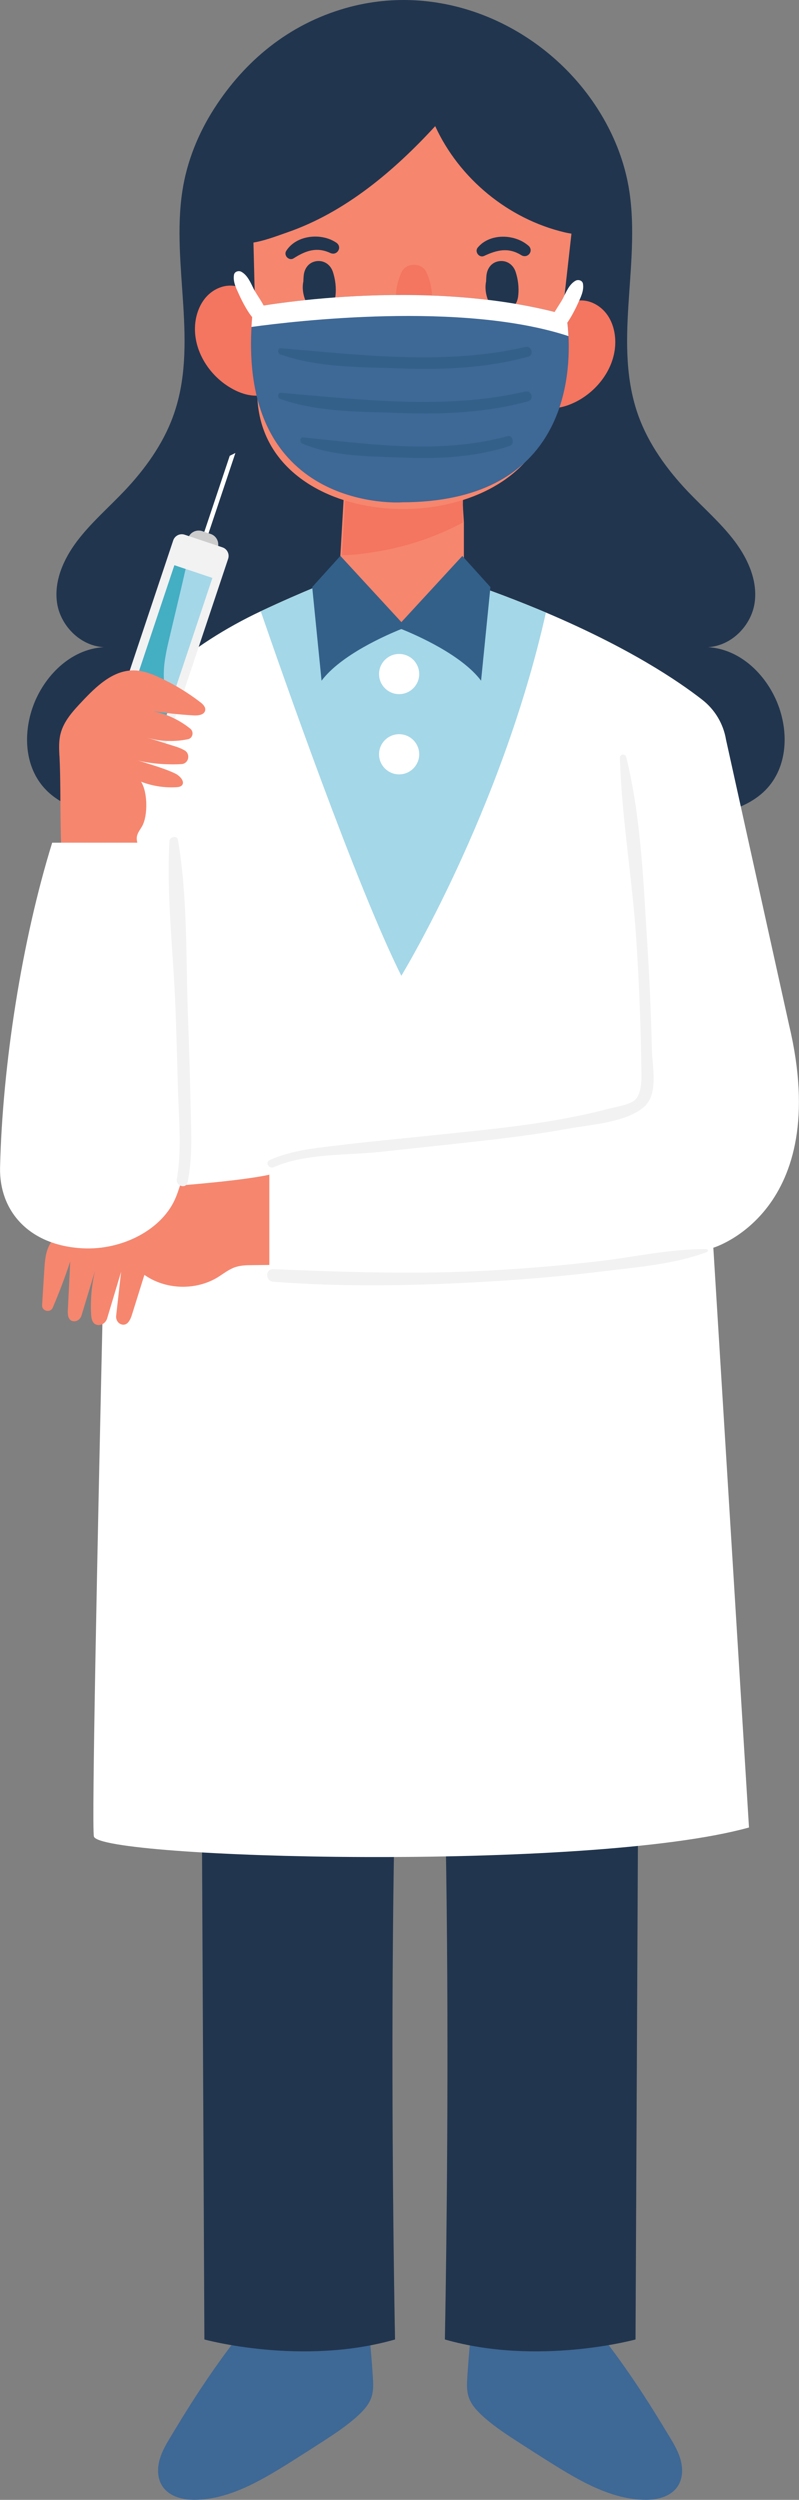 <?xml version="1.0" encoding="UTF-8"?>
<svg id="Camada_2" data-name="Camada 2" xmlns="http://www.w3.org/2000/svg" viewBox="0 0 127.32 398.13">
  <rect x="0" y="0" width="127.32" height="398.13" fill="#808080" stroke="none"/>
  <defs>
    <style>
      .cls-1 {
        fill: #f6866e;
      }

      .cls-1, .cls-2, .cls-3, .cls-4, .cls-5, .cls-6, .cls-7, .cls-8, .cls-9, .cls-10 {
        stroke-width: 0px;
      }

      .cls-2 {
        fill: #ccc;
      }

      .cls-3 {
        fill: #44aec3;
      }

      .cls-4 {
        fill: #fff;
      }

      .cls-5 {
        fill: #21354e;
      }

      .cls-6 {
        fill: #f47560;
      }

      .cls-7 {
        fill: #336089;
      }

      .cls-8 {
        fill: #a4d7e8;
      }

      .cls-9 {
        fill: #3e6896;
      }

      .cls-10 {
        fill: #f2f2f2;
      }
    </style>
  </defs>
  <g id="OBJECTS">
    <g>
      <path class="cls-5" d="M124.03,112.36c-1.72-4.62-5.85-8.96-11.2-9.29,3.85-.24,6.88-3.53,7.41-7,.53-3.47-.99-6.97-3.17-9.87-2.18-2.89-5-5.33-7.52-7.98-3.33-3.52-6.17-7.49-7.78-11.89-4.18-11.42.33-23.98-1.49-35.91-.71-4.65-2.5-9.14-5.11-13.19C86.89,4.38,70.74-3.2,55.01,1.31c-9.03,2.59-15.99,8.39-20.84,15.92-2.61,4.05-4.4,8.54-5.11,13.19-1.82,11.92,2.69,24.48-1.49,35.91-1.61,4.41-4.45,8.38-7.78,11.89-2.52,2.65-5.34,5.09-7.52,7.98s-3.7,6.39-3.17,9.87c.53,3.47,3.56,6.76,7.41,7-5.35.33-9.48,4.67-11.2,9.29-1.72,4.64-1.39,10.28,2.37,13.78,2.88,2.68,7.17,3.62,11.24,4.21,15.1,2.17,31.72.78,43.73-7.84.51-.36,1.01-.75,1.31-1.27.33-.58.36-1.27.38-1.92.11-3.24.22-6.47.33-9.71.11,3.24.22,6.47.33,9.71.02.66.05,1.34.38,1.92.3.52.8.91,1.31,1.27,12,8.62,28.62,10.01,43.73,7.84,4.07-.59,8.35-1.52,11.24-4.21,3.76-3.5,4.1-9.15,2.37-13.78Z"/>
      <g>
        <g>
          <path class="cls-9" d="M27.13,388.18c-.65,1.09-1.31,2.21-1.67,3.46-.36,1.25-.41,2.66.14,3.82.95,2.04,3.33,2.69,5.42,2.67,5.39-.04,10.39-2.95,15.07-5.88,1.85-1.16,3.7-2.34,5.53-3.53,1.91-1.24,3.82-2.51,5.52-4.09.88-.82,1.72-1.77,2.09-2.97.31-1.01.25-2.1.18-3.17-.25-3.81-.61-7.62-1.08-11.41-.1-.77-7.77-.81-8.59-.8-2.27.03-5.19-.09-7.31.96-1.79.9-3.2,3.24-4.44,4.82-1.86,2.37-3.63,4.84-5.33,7.36-1.92,2.85-3.74,5.78-5.52,8.75Z"/>
          <path class="cls-5" d="M31.92,237.66l.65,134.93s15.51,4.26,30.38,0c0,0-1.94-93.74,2.59-135.64l-33.61.71Z"/>
          <path class="cls-9" d="M106.75,388.18c.65,1.09,1.31,2.21,1.67,3.46s.41,2.66-.14,3.82c-.95,2.04-3.33,2.69-5.42,2.67-5.39-.04-10.39-2.95-15.07-5.88-1.85-1.16-3.7-2.34-5.53-3.53-1.91-1.24-3.82-2.51-5.52-4.09-.88-.82-1.72-1.77-2.09-2.97-.31-1.01-.25-2.1-.18-3.17.25-3.81.61-7.62,1.08-11.41.1-.77,7.77-.81,8.59-.8,2.27.03,5.19-.09,7.31.96,1.79.9,3.2,3.24,4.44,4.82,1.86,2.37,3.63,4.84,5.33,7.36,1.92,2.85,3.74,5.78,5.52,8.75Z"/>
          <path class="cls-5" d="M101.92,237.66l-.65,134.93s-15.51,4.26-30.38,0c0,0,1.94-93.74-2.59-135.64l33.61.71Z"/>
        </g>
        <path class="cls-4" d="M113.67,198.73l5.68,92.32c-25.57,7.1-103.68,4.97-104.39,1.42-.71-3.55,3.55-173.99,3.55-173.99,1.78-7.53,11.92-15.9,23.04-21.13,6.69-3.15,11.93-5.15,11.93-5.15h19.35c5.29,1.78,10,3.59,14.16,5.35,13.22,5.61,21.01,10.85,24.92,13.9,2.01,1.57,3.36,3.83,3.78,6.35l10.04,45.41c7.1,29.83-12.07,35.51-12.07,35.51Z"/>
        <path class="cls-8" d="M86.99,97.56c-7.11,31.73-23.04,57.85-23.04,57.85-7.17-14.35-18.88-47.84-22.4-58.05,6.69-3.15,11.93-5.15,11.93-5.15h19.35c5.29,1.78,10,3.59,14.16,5.35Z"/>
        <path class="cls-1" d="M42.92,187.06v14.4c-.88,0-1.75.02-2.63.03-.97,0-1.95.02-2.87.34-1,.36-1.84,1.04-2.74,1.6-3.52,2.14-8.31,1.98-11.67-.39-.67,2.13-1.33,4.26-2,6.4-.25.8-.74,1.78-1.68,1.48-.57-.18-.89-.79-.82-1.38l.79-7-2.23,7.44c-.2.66-.84,1.14-1.53,1.04-.82-.14-.98-.97-1.02-1.68-.13-2.34.08-4.69.63-6.96l-2.17,7.15c-.18.6-.8,1.03-1.41.87-.74-.18-.8-1.04-.76-1.72.13-2.59.26-5.18.38-7.77-.82,2.48-1.75,4.93-2.78,7.34-.38.89-1.75.59-1.7-.38,0,0,0-.01,0-.02.11-1.87.23-3.74.35-5.61.09-1.41.19-2.88.9-4.1.51-.87,1.31-1.56,2.08-2.22,1.31-1.12,2.63-2.24,3.95-3.36,1.14-.97,2.31-1.96,3.7-2.5,1.16-.45,2.41-.58,3.64-.7,1.19-.11,15.64-.99,21.58-2.27Z"/>
        <path class="cls-10" d="M112.58,198.94c-5.67-.07-11.51,1.27-17.14,1.92-5.74.67-11.49,1.16-17.26,1.48-11.59.65-23.05.27-34.64-.21-1.29-.05-1.27,1.9,0,2,11.69.91,23.64.63,35.33-.09,5.77-.35,11.52-.87,17.26-1.57,5.44-.67,11.37-1.13,16.51-3.07.24-.09.22-.45-.06-.46Z"/>
        <path class="cls-10" d="M103.88,167.18c-.13-5.49-.36-10.98-.71-16.46-.63-9.94-.99-20.48-3.39-30.19-.14-.55-1.01-.44-1,.14.28,9.55,1.96,19.13,2.59,28.68.32,4.8.55,9.6.69,14.4.07,2.29.12,4.58.15,6.86.02,1.35.06,3.65-1.12,4.65-.8.68-3.07,1.05-4.09,1.32-9.15,2.42-18.62,3.24-28.01,4.23-4.83.51-9.67.95-14.5,1.53-3.87.47-7.95.79-11.53,2.43-.76.35-.1,1.46.66,1.12,5.06-2.24,11.62-1.86,17.09-2.45,5.23-.57,10.46-1.11,15.68-1.7,4.68-.53,9.35-1.11,13.98-1.96,3.55-.65,9.53-1,12.33-3.56,2.25-2.06,1.24-6.36,1.18-9.03Z"/>
        <g>
          <g>
            <polygon class="cls-4" points="31.65 89.65 30.98 89.42 36.61 72.59 37.51 72.14 31.65 89.65"/>
            <path class="cls-2" d="M32.44,88.41l-1.35-.45c-.93-.31-1.43-1.32-1.12-2.25h0c.31-.93,1.32-1.43,2.25-1.12l1.35.45c.93.31,1.43,1.32,1.12,2.25h0c-.31.93-1.32,1.43-2.25,1.12Z"/>
            <path class="cls-10" d="M23.97,85.31h6.35c.79,0,1.44.64,1.44,1.44v30.5c0,.79-.64,1.44-1.44,1.44h-6.35c-.79,0-1.44-.64-1.44-1.44v-30.5c0-.79.64-1.44,1.44-1.44Z" transform="translate(33.73 -3.35) rotate(18.48)"/>
            <rect class="cls-8" x="15.6" y="98.8" width="23.11" height="6.39" transform="translate(-78.19 95.41) rotate(-71.52)"/>
            <path class="cls-3" d="M27.16,112.04l-.64,1.93-6.06-2.03,7.33-21.92,1.79.6c-.21.86-.39,1.72-.59,2.57-.65,2.74-1.3,5.47-1.95,8.21-.46,1.95-.93,3.92-.94,5.93-.02,1.62.29,3.29,1.07,4.7Z"/>
          </g>
          <g>
            <g>
              <path class="cls-1" d="M9.47,120.44c-.06-1.2-.12-2.41.18-3.58.5-2.01,1.98-3.61,3.4-5.12,2.25-2.39,4.88-4.95,8.15-4.97,1.54-.01,3.02.56,4.41,1.22,2.22,1.05,4.34,2.33,6.29,3.83.42.32.89.77.8,1.3-.12.72-1.08.86-1.8.82-2.46-.14-4.92-.41-7.35-.82,2.47.34,4.83,1.37,6.77,2.93.62.5.41,1.52-.37,1.68-2.3.48-4.73.35-6.96-.39l5.01,1.56c.47.15.97.35,1.42.61.99.58.65,2.11-.49,2.18-2.07.14-4.93-.05-6.94-.57,1.77.57,4.29,1.27,5.96,2.09.77.38,1.62,1.36.98,1.92-.21.18-.51.22-.79.24-1.92.12-3.87-.18-5.67-.88,1.07,1.64,1.13,5.45.15,7.14-.32.55-.74,1.06-.82,1.69-.06.49.1.97.26,1.44,1.13,3.31,2.26,5.07,3.39,8.38-.12-.35-13.73,5.97-14.87-.25-1.32-7.14-.75-15.19-1.1-22.46Z"/>
              <path class="cls-4" d="M8.32,134.21h18.46s7.64,40.52,1.27,56.4c-2.08,5.2-8.56,8.52-14.85,8.2-8.6-.44-13.36-5.97-13.19-12.91.39-16.22,3.44-35.98,8.31-51.7Z"/>
            </g>
            <path class="cls-10" d="M30.38,176.36c-.11-4.95-.25-9.9-.44-14.84-.33-9.12-.04-18.73-1.58-27.73-.14-.8-1.31-.55-1.36.18-.5,8.84.66,17.99.97,26.84.15,4.24.27,8.48.39,12.72.13,4.7.63,9.62-.18,14.27-.19,1.11,1.49,1.61,1.72.47.8-3.94.57-7.92.48-11.92Z"/>
          </g>
        </g>
        <g>
          <g>
            <path class="cls-4" d="M66.8,107.35c0,1.76-1.43,3.2-3.2,3.2s-3.2-1.43-3.2-3.2,1.43-3.2,3.2-3.2,3.2,1.43,3.2,3.2Z"/>
            <path class="cls-4" d="M66.8,120.13c0,1.76-1.43,3.2-3.2,3.2s-3.2-1.43-3.2-3.2,1.43-3.2,3.2-3.2,3.2,1.43,3.2,3.2Z"/>
          </g>
          <g>
            <g>
              <polygon class="cls-1" points="73.92 100.21 53.34 100.21 54.24 88.42 55.34 69.49 72.92 66.89 73.92 83.23 73.92 100.21"/>
              <path class="cls-6" d="M73.73,83.23c-4.45,2.37-9.31,3.97-14.29,4.71-1.21.2-3.05.46-4.94.48l1.11-18.93,18.3-2.6-.18,16.33Z"/>
            </g>
            <g>
              <path class="cls-6" d="M88.88,49.21c1.15-.81,2.5-1.42,3.9-1.36,1.5.06,2.92.9,3.84,2.09.92,1.19,1.36,2.7,1.42,4.21.16,4.16-2.68,8.1-6.43,9.92-1.39.67-2.94,1.1-4.47.9s-3.01-1.12-3.61-2.54c-.45-1.07-.37-2.28-.23-3.43.48-3.8,2.38-7.53,5.57-9.78Z"/>
              <path class="cls-6" d="M40.67,47.18c-1.07-.9-2.37-1.62-3.77-1.69-1.5-.07-2.99.65-4,1.76-1.01,1.11-1.58,2.58-1.77,4.07-.51,4.14,1.98,8.3,5.57,10.42,1.32.79,2.84,1.34,4.37,1.27,1.54-.07,3.1-.86,3.81-2.22.54-1.03.56-2.24.51-3.4-.16-3.83-1.74-7.71-4.73-10.22Z"/>
              <path class="cls-1" d="M40.09,26.85s.91,36.04.91,36.1c.53,20.76,33.57,23.56,43.94,9.07,1.23-1.72,2.67-4.15,2.92-6.3,0,0,4.13-36.78,4.13-36.78,0,0-6.72-17.51-27.91-16.79,0,0-15.8,2.57-23.99,14.69Z"/>
            </g>
            <path class="cls-7" d="M73.68,88.53l-9.72,10.55-9.72-10.55-4.49,4.97,1.49,14.91c3.11-4.14,10.37-7.29,12.71-8.23,2.34.94,9.6,4.09,12.71,8.23l1.49-14.91-4.49-4.97Z"/>
            <path class="cls-5" d="M69.35,20.09c3.83,8.36,11.66,14.79,20.61,16.91,1.4.33,2.99.53,4.15-.31.8-.58,1.23-1.55,1.54-2.49,1.93-5.93.44-12.65-3.08-17.8s-8.86-8.85-14.6-11.28c-5.87-2.49-12.46-3.04-18.67-1.59-4.12.96-7.9,2.37-11.27,4.92-4.76,3.61-8.86,8.24-11.23,13.72-1.52,3.51-3.79,11.03-1.66,14.72,2.03,3.51,7.37,1.25,10.64.12,9.25-3.2,17.04-9.82,23.57-16.92Z"/>
            <g>
              <path class="cls-5" d="M53.04,43.29c-.37-1.13-1.4-1.86-2.6-1.7-1.23.17-1.94,1.14-2.05,2.33-.03.29-.04.6-.05.9-.25,1.19.02,2.42.53,3.52.43.94,1.82,1.44,2.78,1.13,1.12-.36,1.69-1.25,1.81-2.38.14-1.27-.02-2.59-.42-3.81Z"/>
              <path class="cls-5" d="M82.16,43.29c-.37-1.13-1.4-1.86-2.6-1.7-1.23.17-1.94,1.14-2.05,2.33-.03.29-.04.6-.05.9-.25,1.19.02,2.42.53,3.52.43.94,1.82,1.44,2.78,1.13,1.12-.36,1.69-1.25,1.81-2.38.14-1.27-.02-2.59-.42-3.81Z"/>
              <path class="cls-6" d="M67.89,43.26c-.73-1.45-3.12-1.45-3.85,0-.81,1.63-1.23,4-.79,5.78.66,2.68,4.77,2.68,5.43,0,.44-1.78.02-4.15-.79-5.78Z"/>
              <path class="cls-5" d="M53.59,38.65c-2.38-1.62-6.37-1.24-7.98,1.31-.46.73.46,1.65,1.18,1.18,1.9-1.21,3.67-1.86,5.84-.85,1.1.51,1.98-.95.96-1.64Z"/>
              <path class="cls-5" d="M84.2,39.13c-2.17-1.9-6.17-2.02-8.08.31-.54.66.25,1.69,1.03,1.32,2.03-.96,3.87-1.39,5.9-.13,1.03.64,2.08-.69,1.15-1.51Z"/>
            </g>
            <g>
              <g>
                <path class="cls-9" d="M63.96,80.01s-25.57,1.66-23.88-27.94c.06-1.01.14-2.05.27-3.13,0,0,27.16-5.15,49.89,1.24,0,0,.25,1.29.35,3.34.38,7.79-1.33,26.48-26.62,26.48Z"/>
                <path class="cls-4" d="M90.58,53.53c-16.94-5.56-43.59-2.41-50.51-1.46.06-1.01.14-2.05.27-3.13,0,0,27.16-5.15,49.89,1.24,0,0,.25,1.29.35,3.34Z"/>
                <path class="cls-4" d="M40.46,46.08c-.5-.99-.99-2.25-2.01-2.8-.41-.22-1.06-.05-1.16.47-.2,1.12.36,2.19.82,3.2.49,1.08,1.59,3.24,2.52,4.01.7.58,1.89.24,1.88-.78-.02-1.21-1.51-3.04-2.05-4.1Z"/>
                <path class="cls-4" d="M89.72,47.5c.5-.99.99-2.25,2.01-2.8.41-.22,1.06-.05,1.16.47.2,1.12-.36,2.19-.82,3.2-.49,1.08-1.59,3.24-2.52,4.01-.7.58-1.89.24-1.88-.78.02-1.21,1.51-3.04,2.05-4.1Z"/>
              </g>
              <g>
                <path class="cls-7" d="M83.71,55.26c-12.62,2.93-26.15,1.29-38.91.2-.59-.05-.63.8-.13.98,6.01,2.14,12.98,2.02,19.28,2.24,6.83.24,13.57-.07,20.19-1.86,1.01-.27.58-1.8-.43-1.56Z"/>
                <path class="cls-7" d="M83.71,62.36c-12.62,2.93-26.15,1.29-38.91.2-.59-.05-.63.8-.13.98,6.01,2.14,12.98,2.02,19.28,2.24,6.83.24,13.57-.07,20.19-1.86,1.01-.27.58-1.8-.43-1.56Z"/>
                <path class="cls-7" d="M80.87,69.46c-10.57,2.93-21.91,1.29-32.59.2-.5-.05-.53.8-.11.98,5.03,2.14,10.87,2.02,16.15,2.24,5.72.24,11.37-.07,16.91-1.86.85-.27.49-1.8-.36-1.56Z"/>
              </g>
            </g>
          </g>
        </g>
      </g>
    </g>
  </g>
</svg>